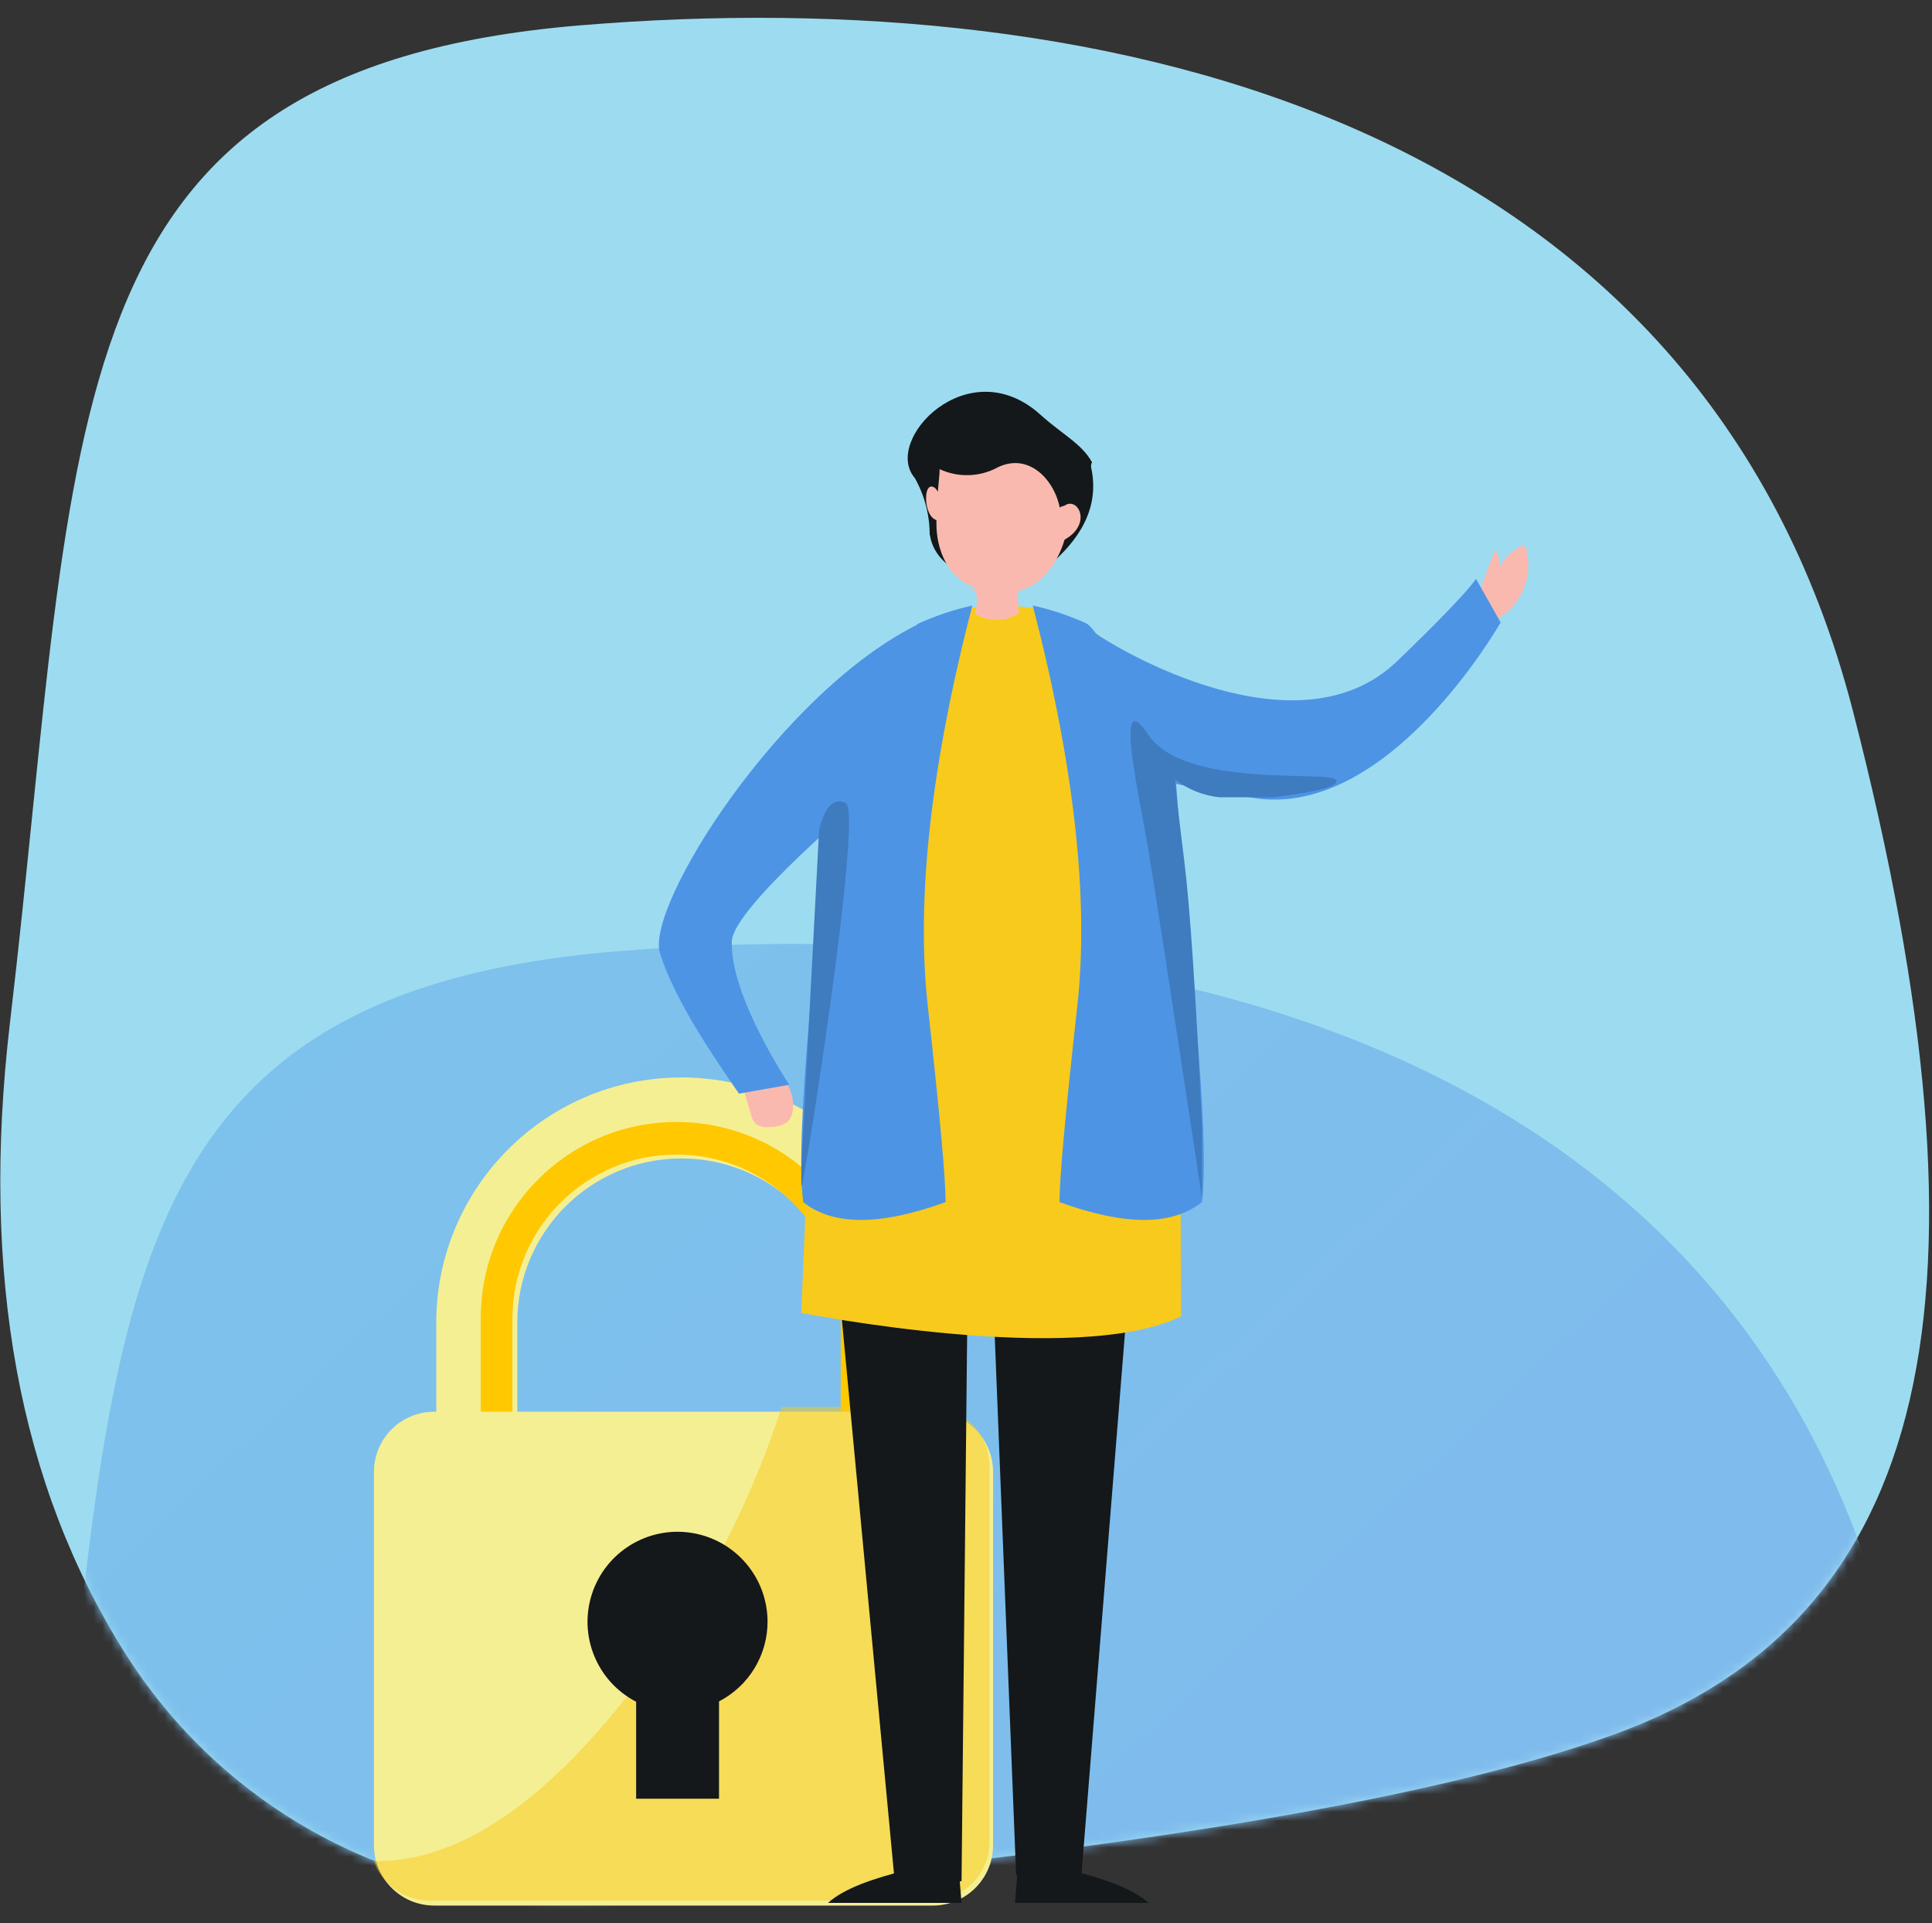 <?xml version="1.0" encoding="UTF-8"?>
<svg width="217px" height="216px" viewBox="0 0 217 216" version="1.1" xmlns="http://www.w3.org/2000/svg" xmlns:xlink="http://www.w3.org/1999/xlink">
    <rect x="0" y="0" width="217" height="216" fill="#333333" stroke="none"/>
    <!-- Generator: Sketch 50.2 (55047) - http://www.bohemiancoding.com/sketch -->
    <title>Artboard</title>
    <desc>Created with Sketch.</desc>
    <defs>
        <path d="M14.12,183.76 C2.12,164.813 -2.213,141.177 1.12,112.85 C9.12,44.85 5.12,5.85 65.12,0.85 C125.12,-4.15 191.12,11.85 208.12,77.85 C225.12,143.85 217.12,179.85 181.12,192.85 C160.173,200.41 122.757,206.46 68.87,211 C46.971,212.824 25.873,202.327 14.12,183.76 Z" id="path-1"></path>
        <linearGradient x1="-0.991%" y1="3.305%" x2="94.007%" y2="100.29%" id="linearGradient-3">
            <stop stop-color="#7CC3EC" offset="0%"></stop>
            <stop stop-color="#82B6EE" offset="100%"></stop>
        </linearGradient>
    </defs>
    <g id="Artboard" stroke="none" stroke-width="1" fill="none" fill-rule="evenodd">
        <g id="Icon2" transform="translate(0, 2)">
            <g id="Group">
                <g id="Mask-4">
                    <mask id="mask-2" fill="white">
                        <use xlink:href="#path-1"></use>
                    </mask>
                    <use id="path-1-2" fill="#9DDCF0" fill-rule="nonzero" xlink:href="#path-1"></use>
                    <path d="M18.12,287.76 C6.12,268.813 1.787,245.177 5.12,216.85 C13.12,148.85 9.12,109.85 69.12,104.85 C129.12,99.85 195.12,115.85 212.12,181.85 C229.12,247.85 221.12,283.85 185.12,296.85 C164.173,304.41 126.757,310.46 72.87,315 C50.971,316.824 29.873,306.327 18.12,287.76 Z" id="Path-11-Copy-2" fill="url(#linearGradient-3)" fill-rule="nonzero" mask="url(#mask-2)"></path>
                </g>
            </g>
            <g id="Group-Copy" transform="translate(42, 41)" fill-rule="nonzero">
                <path d="M16.1,122.93 L16.1,105.54 C16.1,95.356 24.356,87.1 34.54,87.1 C44.724,87.1 52.98,95.356 52.98,105.54 L52.98,122.93 L16.1,122.93 Z M34.54,78 C19.337,78.017 7.017,90.337 7,105.54 L7,132 L62.08,132 L62.08,105.54 C62.063,90.337 49.743,78.017 34.54,78 Z" id="Fill-1" fill="#F5EF93"></path>
                <path d="M52.43,122.48 L15.55,122.48 L15.55,105.1 C15.55,94.916 23.806,86.66 33.99,86.66 C44.174,86.66 52.43,94.916 52.43,105.1 L52.43,122.48 Z M34,83 C21.85,83 12,92.85 12,105 L12,126.15 L56,126.15 L56,105 C56,99.165 53.682,93.569 49.556,89.444 C45.431,85.318 39.835,83 34,83 Z" id="Fill-3" fill="#FFC800"></path>
                <g id="Group-7" transform="translate(0, 115)" fill="#F5EF93">
                    <path d="M62.75,56 L6.75,56 C3.019,55.989 -1.62816636e-05,52.961 0,49.23 L0,7.31 C0,3.571 3.031,0.54 6.77,0.54 L62.77,0.54 C66.509,0.54 69.54,3.571 69.54,7.31 L69.54,49.23 C69.54,52.969 66.509,56 62.77,56" id="Fill-5"></path>
                </g>
                <path d="M62.5,115 L45.8,115 C42.129,126.35 36.534,136.985 29.26,146.44 C22.54,155.17 12,166.25 0,166 C0.93,168.662 3.44,170.446 6.26,170.45 L62.5,170.45 C66.167,170.45 69.14,167.477 69.14,163.81 L69.14,121.64 C69.14,117.973 66.167,115 62.5,115" id="Fill-10" fill="#F8CA1C" opacity="0.5"></path>
                <path d="M41,77.53 L42.33,82.11 C42.403,82.527 42.598,82.914 42.89,83.22 C43.363,83.527 43.934,83.645 44.49,83.55 C45.181,83.596 45.866,83.402 46.43,83 C46.711,82.728 46.909,82.381 47,82 C47.23,80.849 47,79.654 46.36,78.67 C45.729,77.683 44.969,76.785 44.1,76" id="Fill-12" fill="#FAB9AF"></path>
                <g id="Group-16" transform="translate(123, 18)" fill="#FAB9AF">
                    <path d="M0.8,7 C1.344,4.851 2.08,2.756 3,0.74 C3.394,1.405 3.516,2.197 3.34,2.95 C3.81,1.826 4.674,0.912 5.77,0.38 C5.895,0.3 6.046,0.275 6.19,0.31 C6.34,0.37 6.4,0.55 6.44,0.71 C7.324,4.129 5.523,7.67 2.24,8.97" id="Fill-14"></path>
                </g>
                <path d="M78.06,167 C81.95,167.95 85.21,169.09 87,170.7 L72,170.7 L72.29,167.22 L78.06,167 Z" id="Fill-17" fill="#14181A"></path>
                <path d="M59.93,167 C56.04,167.95 52.79,169.09 51,170.7 L66,170.7 L65.71,167.22 L59.93,167 Z" id="Fill-19" fill="#14181A"></path>
                <path d="M86.48,80.25 L79.41,168.25 C78.315,168.528 77.203,168.728 76.08,168.85 C75.428,168.803 74.78,168.713 74.14,168.58 C73.32,168.42 72.61,168.25 72.61,168.25 L70,101.73 L66.68,101.73 L66,168.25 C64.828,168.58 63.618,168.758 62.4,168.78 C61.082,168.738 59.772,168.561 58.49,168.25 L50,78 L86.48,80.25 Z" id="Fill-21" fill="#14181A"></path>
                <path d="M72.46,78.77 L60,78 C59.85,94.21 62.28,152.13 62.53,168.11 C63.545,168.045 64.55,167.874 65.53,167.6 L66.17,101.08 L69.49,101.08 L72.13,167.6 C72.13,167.6 72.85,167.77 73.67,167.94 L74.4,168.06 C74.4,149.95 72.76,86.22 72.4,78.77" id="Fill-23" fill="#14181A"></path>
                <path d="M62.47,17.1 C62.47,17.1 62.47,17.17 62.47,17.21 C63,20.12 65.76,21.61 68.83,22.46 C71.33,23.15 71.91,23.46 73.91,22.01 C78.07,19.01 81.76,15.01 80.56,9.52 C80.513,9.315 80.549,9.099 80.66,8.92 C79.48,6.8 77.3,5.78 74.88,3.59 C66.75,-3.77 57.09,6.46 60.75,10.68 C61.852,12.64 62.428,14.852 62.42,17.1" id="Fill-25" fill="#14181A"></path>
                <path d="M90.44,52.13 C90.44,35.4 83.51,25 70.25,25 C56.99,25 50,39 50,55.72 L48,104.44 C48,104.44 78.91,110.57 90.66,104.83 L90.44,52.13 Z" id="Fill-27" fill="#F8CA1C"></path>
                <path d="M77.09,14.35 C76.6,11.06 73.66,7.76 70.09,9.47 C68.065,10.579 65.634,10.661 63.54,9.69 C63.54,10.32 63.41,11.25 63.34,12.22 C62.94,11.49 62.28,11.38 62.08,12.29 C61.88,13.2 62.13,15.07 63.18,15.41 C63.18,15.58 63.18,15.75 63.18,15.89 C63.18,18.35 64.24,22.27 68.18,23.2 C68.372,23.964 68.333,24.768 68.07,25.51 C68.29,26.29 71.4,26.78 72.42,25.87 C72.34,25.019 72.313,24.164 72.34,23.31 C74.7,22.93 76.68,20.61 77.57,17.61 C81.13,15.61 78.57,11.97 77.06,14.35" id="Fill-31" fill="#FAB9AF"></path>
                <path d="M76.48,14.59 C76.283,13.266 75.722,12.024 74.86,11 C74.96,16.72 72.52,22 67,23.27 L67.6,23.44 C67.792,24.204 67.753,25.008 67.49,25.75 C67.71,26.53 70.82,27.02 71.84,26.11 C71.75,25.26 71.723,24.404 71.76,23.55 C74.12,23.17 76.09,20.85 76.98,17.85 C80.55,15.85 77.98,12.21 76.48,14.59" id="Fill-33" fill="#FAB9AF"></path>
                <path d="M61.34,27 C45.8,34.51 30.44,58.72 32.13,64.06 C33.82,69.4 38.13,75.64 41,79.82 L46.65,78.82 C46.65,78.82 39.95,68.82 40.2,62.69 C40.35,58.91 55.2,46.5 55.2,46.5 L61.34,27 Z" id="Fill-35" fill="#4D94E5"></path>
                <path d="M81,28.09 C83.43,29.84 103.74,42.01 114.91,31.26 C123,23.5 123.78,22 123.78,22 L126.55,26.9 C126.55,26.9 113.93,49.17 98.66,46.59 C83.39,44.01 83,43.23 83,43.23 L81,28.09 Z" id="Fill-37" fill="#4D94E5"></path>
                <path d="M67.21,25 C62.543,43 60.877,58 62.21,70 C63.543,82 64.21,89.333 64.21,92 C56.877,94.667 51.543,94.667 48.21,92 C47.21,84 50.06,60.13 50.21,58 C50.36,55.87 50.11,49.19 50.21,49 C50.31,48.81 59.21,28 61.21,27 C63.137,26.133 65.148,25.463 67.21,25 Z" id="Path-5" fill="#4D94E5"></path>
                <path d="M74,25 C78.667,43 80.333,58 79,70 C77.667,82 77,89.333 77,92 C84.333,94.667 89.667,94.667 93,92 C94,84 91.15,60.13 91,58 C90.85,55.87 90.1,44.19 90,44 C89.9,43.81 82,28 80,27 C78.074,26.129 76.063,25.459 74,25 Z" id="Path-5-Copy" fill="#4D94E5"></path>
                <path d="M44.21,139.11 C44.199,134.148 40.589,129.928 35.689,129.148 C30.789,128.369 26.047,131.26 24.496,135.973 C22.946,140.686 25.044,145.828 29.45,148.11 L29.45,159 L38.76,159 L38.76,148.07 C42.122,146.331 44.227,142.855 44.21,139.07" id="Fill-8" fill="#14181A"></path>
                <path d="M50,50.2 C50.667,47.533 51.667,46.533 53,47.2 C55,48.2 48,92.2 48,90.2 L48,88.2 L50,50.2 Z" id="Path-6-2" fill="#3F7BBF"></path>
                <path d="M93,91.54 L92.9,90.86 C89.633,69.273 87.667,56.5 87,52.54 C86,46.54 83,33.54 87,39.54 C91,45.54 107,43.54 108,44.54 C108.67,45.21 106.33,45.88 101,46.54 L95,46.54 C93.178,46.36 91.444,45.667 90,44.54 C90,45.207 90.333,48.207 91,53.54 C91.667,58.873 92.333,68.873 93,83.54" id="Path-7" fill="#3F7BBF"></path>
            </g>
        </g>
    </g>
</svg>